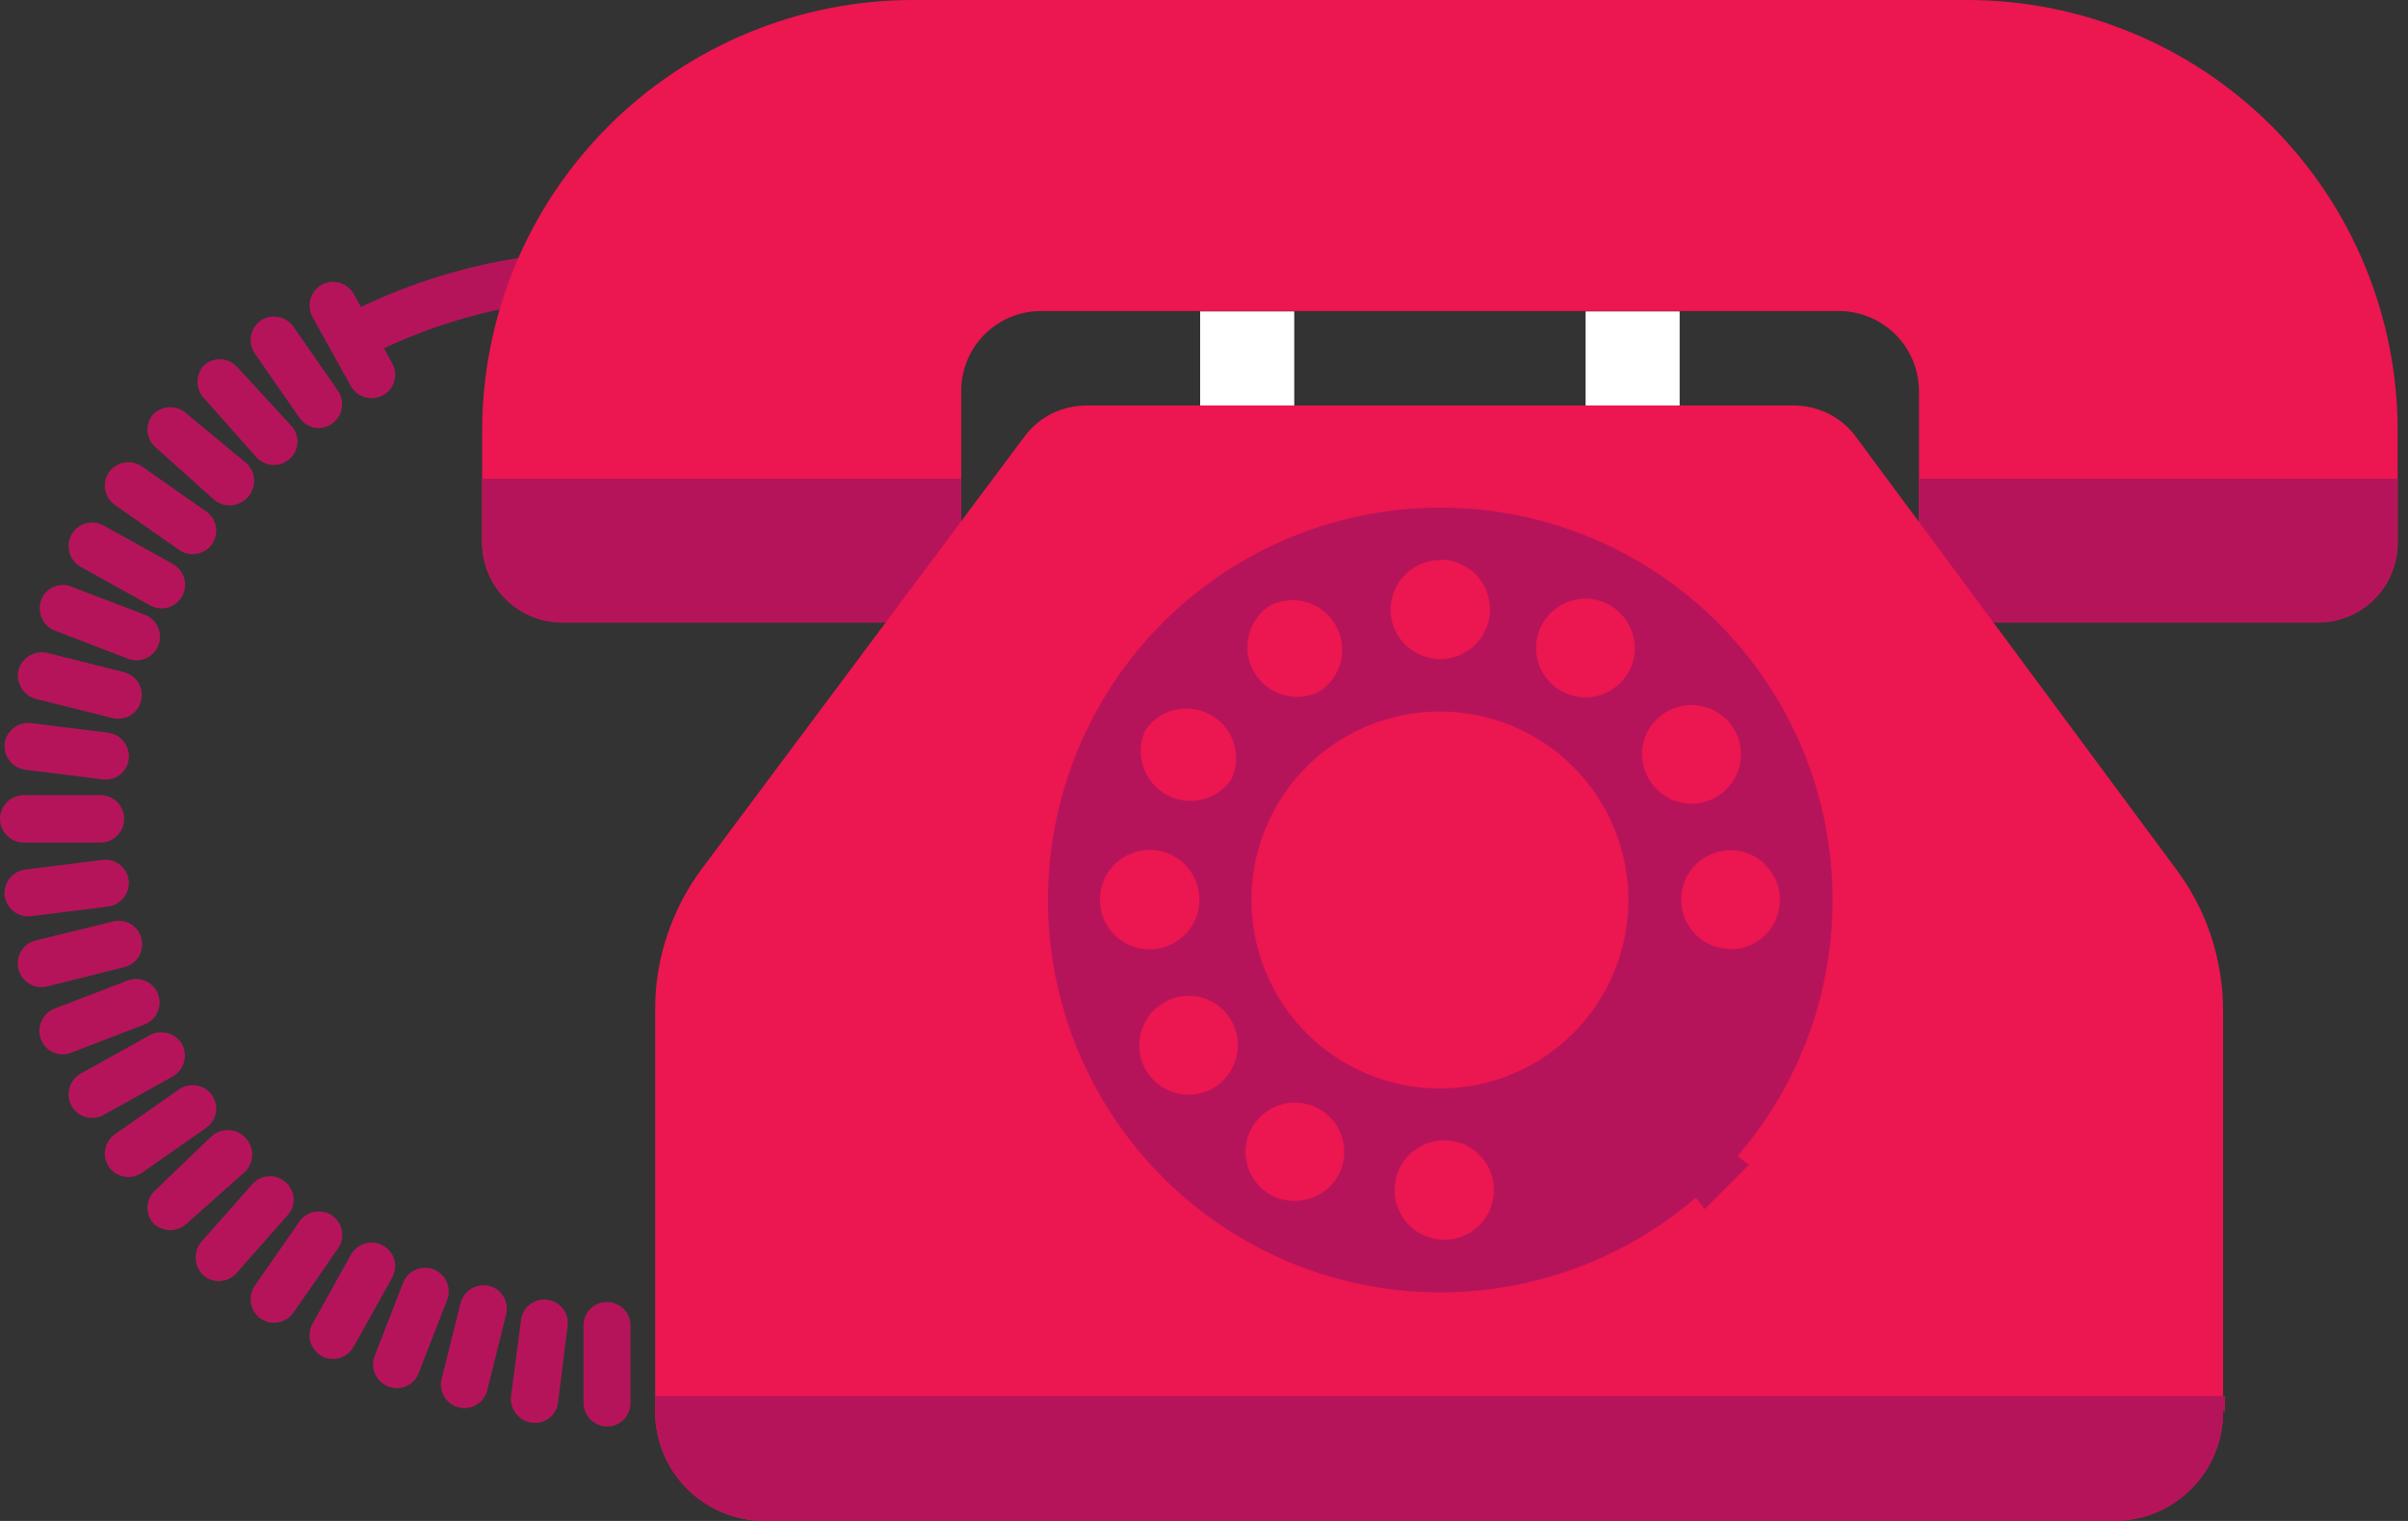 <svg width="57" height="36" viewBox="0 0 57 36" fill="none" xmlns="http://www.w3.org/2000/svg">
<rect x="0" y="0" width="57" height="36" fill="#333333" stroke="none"/>
<path d="M14.925 31.375C14.925 31.301 14.911 31.229 14.883 31.162C14.855 31.094 14.814 31.033 14.762 30.981C14.711 30.929 14.649 30.888 14.582 30.86C14.514 30.832 14.442 30.818 14.369 30.818C14.296 30.818 14.223 30.832 14.156 30.86C14.088 30.888 14.027 30.929 13.975 30.981C13.924 31.033 13.883 31.094 13.855 31.162C13.827 31.229 13.812 31.301 13.812 31.375V33.199C13.812 33.348 13.871 33.49 13.975 33.596C14.079 33.702 14.22 33.762 14.369 33.765V33.765C14.443 33.765 14.516 33.75 14.584 33.721C14.652 33.693 14.714 33.651 14.766 33.599C14.818 33.546 14.858 33.483 14.886 33.415C14.913 33.346 14.927 33.273 14.925 33.199V31.375Z" fill="#B6145A"/>
<path d="M12.097 33.053C12.082 33.2 12.125 33.348 12.217 33.464C12.309 33.58 12.443 33.655 12.59 33.673C12.662 33.684 12.737 33.679 12.807 33.66C12.878 33.641 12.945 33.608 13.003 33.563C13.06 33.518 13.109 33.462 13.144 33.398C13.18 33.334 13.202 33.263 13.21 33.19L13.438 31.365C13.451 31.222 13.408 31.079 13.317 30.966C13.226 30.854 13.096 30.782 12.953 30.764C12.809 30.746 12.665 30.785 12.55 30.871C12.434 30.958 12.357 31.086 12.335 31.229L12.097 33.053Z" fill="#B6145A"/>
<path d="M10.446 32.67C10.42 32.809 10.448 32.953 10.524 33.072C10.6 33.191 10.719 33.277 10.856 33.312C10.993 33.347 11.138 33.328 11.262 33.26C11.386 33.191 11.479 33.078 11.523 32.944L11.979 31.119C11.998 31.048 12.003 30.973 11.993 30.9C11.983 30.827 11.959 30.757 11.921 30.693C11.884 30.629 11.834 30.573 11.775 30.529C11.716 30.485 11.649 30.453 11.577 30.435C11.433 30.402 11.282 30.426 11.156 30.503C11.03 30.579 10.939 30.702 10.902 30.845L10.446 32.67Z" fill="#B6145A"/>
<path d="M8.868 32.095C8.841 32.163 8.828 32.236 8.83 32.309C8.832 32.383 8.848 32.455 8.878 32.522C8.907 32.589 8.95 32.649 9.003 32.7C9.056 32.75 9.119 32.79 9.187 32.816V32.816C9.255 32.844 9.327 32.858 9.4 32.858C9.473 32.857 9.546 32.842 9.613 32.813C9.68 32.784 9.741 32.742 9.791 32.689C9.842 32.636 9.882 32.574 9.908 32.506L10.583 30.772C10.637 30.634 10.635 30.481 10.576 30.345C10.517 30.209 10.406 30.101 10.268 30.047C10.13 29.993 9.976 29.995 9.84 30.054C9.704 30.113 9.597 30.224 9.543 30.362L8.868 32.095Z" fill="#B6145A"/>
<path d="M7.39 31.347C7.322 31.479 7.309 31.633 7.353 31.774C7.398 31.916 7.496 32.034 7.627 32.104V32.104C7.758 32.172 7.91 32.184 8.05 32.14C8.19 32.096 8.307 31.997 8.375 31.867L9.287 30.234C9.322 30.169 9.344 30.098 9.352 30.025C9.359 29.952 9.352 29.878 9.331 29.808C9.31 29.738 9.275 29.672 9.228 29.615C9.182 29.558 9.124 29.511 9.059 29.477C8.928 29.408 8.776 29.394 8.634 29.436C8.493 29.479 8.373 29.575 8.302 29.705L7.39 31.347Z" fill="#B6145A"/>
<path d="M6.03 30.435C5.948 30.556 5.916 30.705 5.942 30.85C5.967 30.995 6.048 31.124 6.167 31.21V31.21C6.289 31.293 6.438 31.324 6.583 31.299C6.727 31.273 6.857 31.192 6.943 31.073L8.001 29.55C8.043 29.49 8.073 29.422 8.088 29.351C8.104 29.279 8.106 29.206 8.093 29.134C8.08 29.062 8.054 28.993 8.014 28.931C7.975 28.87 7.924 28.816 7.864 28.774C7.804 28.732 7.737 28.703 7.665 28.687C7.594 28.671 7.52 28.669 7.448 28.682C7.376 28.695 7.307 28.721 7.246 28.761C7.184 28.8 7.131 28.851 7.089 28.911L6.03 30.435Z" fill="#B6145A"/>
<path d="M4.79 29.367C4.688 29.474 4.631 29.616 4.631 29.764C4.631 29.912 4.688 30.054 4.79 30.161C4.894 30.265 5.035 30.323 5.182 30.323C5.329 30.323 5.47 30.265 5.574 30.161L6.806 28.765C6.855 28.711 6.894 28.648 6.918 28.579C6.943 28.51 6.953 28.436 6.949 28.363C6.945 28.29 6.926 28.219 6.893 28.153C6.861 28.087 6.816 28.029 6.76 27.981V27.981C6.65 27.883 6.506 27.833 6.358 27.841C6.211 27.85 6.074 27.916 5.976 28.026L4.79 29.367Z" fill="#B6145A"/>
<path d="M3.677 28.172C3.567 28.27 3.5 28.408 3.492 28.555C3.483 28.702 3.533 28.847 3.631 28.957C3.738 29.059 3.88 29.116 4.028 29.116C4.176 29.116 4.318 29.059 4.425 28.957L5.811 27.725C5.913 27.618 5.97 27.476 5.97 27.328C5.97 27.181 5.913 27.038 5.811 26.931V26.931C5.71 26.823 5.572 26.758 5.424 26.75C5.276 26.741 5.13 26.79 5.018 26.886L3.677 28.172Z" fill="#B6145A"/>
<path d="M2.719 26.849C2.659 26.891 2.608 26.944 2.568 27.006C2.529 27.068 2.502 27.137 2.489 27.209C2.477 27.281 2.478 27.355 2.494 27.426C2.51 27.497 2.54 27.565 2.582 27.625V27.625C2.668 27.744 2.797 27.825 2.942 27.85C3.087 27.876 3.236 27.844 3.357 27.762L4.881 26.694C4.941 26.652 4.992 26.599 5.031 26.537C5.071 26.476 5.097 26.407 5.11 26.335C5.123 26.263 5.121 26.189 5.105 26.118C5.089 26.046 5.06 25.979 5.018 25.919C4.932 25.8 4.802 25.719 4.658 25.693C4.513 25.668 4.364 25.699 4.242 25.782L2.719 26.849Z" fill="#B6145A"/>
<path d="M1.916 25.408C1.786 25.479 1.69 25.598 1.647 25.74C1.605 25.881 1.619 26.034 1.688 26.165C1.722 26.23 1.769 26.287 1.826 26.334C1.883 26.381 1.948 26.416 2.019 26.437C2.089 26.458 2.163 26.465 2.236 26.458C2.309 26.45 2.38 26.428 2.445 26.393L4.087 25.481C4.215 25.408 4.31 25.288 4.352 25.148C4.394 25.007 4.381 24.855 4.315 24.724C4.242 24.596 4.123 24.501 3.982 24.459C3.841 24.416 3.689 24.429 3.558 24.495L1.916 25.408Z" fill="#B6145A"/>
<path d="M1.286 23.875C1.15 23.93 1.04 24.036 0.98 24.171C0.921 24.305 0.916 24.458 0.967 24.596C0.992 24.665 1.031 24.728 1.081 24.782C1.132 24.836 1.192 24.879 1.26 24.909C1.327 24.939 1.399 24.955 1.473 24.956C1.547 24.957 1.62 24.943 1.688 24.915L3.421 24.249C3.489 24.223 3.552 24.183 3.605 24.133C3.658 24.082 3.7 24.022 3.73 23.955C3.76 23.888 3.776 23.816 3.778 23.743C3.779 23.669 3.767 23.597 3.74 23.528C3.714 23.46 3.675 23.398 3.624 23.345C3.574 23.292 3.513 23.249 3.446 23.22C3.379 23.19 3.307 23.174 3.234 23.172C3.161 23.17 3.088 23.183 3.02 23.209L1.286 23.875Z" fill="#B6145A"/>
<path d="M0.839 22.26C0.768 22.279 0.701 22.311 0.642 22.356C0.583 22.4 0.534 22.456 0.497 22.519C0.46 22.583 0.435 22.653 0.425 22.726C0.415 22.799 0.419 22.873 0.438 22.945C0.456 23.016 0.489 23.083 0.533 23.142C0.578 23.2 0.633 23.25 0.697 23.287C0.76 23.324 0.831 23.349 0.903 23.359C0.976 23.369 1.051 23.364 1.122 23.346L2.947 22.89C3.089 22.853 3.212 22.762 3.287 22.635C3.362 22.509 3.384 22.357 3.348 22.215C3.331 22.143 3.3 22.076 3.257 22.017C3.213 21.958 3.158 21.909 3.095 21.871C3.032 21.834 2.963 21.809 2.89 21.799C2.817 21.79 2.744 21.794 2.673 21.813L0.839 22.26Z" fill="#B6145A"/>
<path d="M0.602 20.582C0.455 20.6 0.321 20.675 0.229 20.791C0.137 20.907 0.094 21.055 0.109 21.202V21.202C0.13 21.349 0.207 21.482 0.325 21.573C0.443 21.663 0.591 21.704 0.739 21.686L2.563 21.457C2.709 21.437 2.84 21.361 2.931 21.245C3.021 21.129 3.063 20.983 3.047 20.837C3.029 20.691 2.953 20.558 2.837 20.467C2.72 20.376 2.573 20.335 2.427 20.354L0.602 20.582Z" fill="#B6145A"/>
<path d="M0.556 18.821C0.41 18.823 0.269 18.883 0.166 18.986C0.062 19.09 0.002 19.231 4.79718e-09 19.378C-1.93056e-05 19.526 0.058 19.668 0.162 19.774C0.266 19.88 0.408 19.941 0.556 19.943H2.381C2.455 19.943 2.528 19.928 2.596 19.9C2.664 19.871 2.726 19.829 2.778 19.777C2.83 19.724 2.871 19.662 2.898 19.593C2.925 19.525 2.939 19.451 2.938 19.378C2.938 19.23 2.879 19.088 2.775 18.984C2.67 18.88 2.529 18.821 2.381 18.821H0.556Z" fill="#B6145A"/>
<path d="M0.739 17.115C0.591 17.097 0.443 17.137 0.325 17.228C0.207 17.318 0.13 17.451 0.109 17.598V17.598C0.094 17.746 0.137 17.893 0.229 18.009C0.321 18.125 0.455 18.201 0.602 18.219L2.427 18.447C2.499 18.457 2.572 18.453 2.642 18.434C2.713 18.416 2.779 18.384 2.836 18.34C2.894 18.296 2.942 18.24 2.979 18.177C3.015 18.114 3.038 18.045 3.047 17.973C3.065 17.825 3.025 17.677 2.934 17.559C2.844 17.441 2.711 17.363 2.563 17.343L0.739 17.115Z" fill="#B6145A"/>
<path d="M1.122 15.454C0.978 15.421 0.827 15.444 0.7 15.518C0.572 15.593 0.478 15.714 0.438 15.856C0.404 16 0.427 16.151 0.502 16.278C0.576 16.406 0.697 16.5 0.839 16.54L2.664 16.996C2.735 17.014 2.809 17.017 2.882 17.006C2.954 16.995 3.024 16.97 3.087 16.932C3.15 16.893 3.204 16.843 3.247 16.784C3.291 16.724 3.322 16.657 3.339 16.586C3.375 16.443 3.353 16.292 3.278 16.165C3.202 16.039 3.08 15.947 2.938 15.911L1.122 15.454Z" fill="#B6145A"/>
<path d="M1.688 13.886C1.62 13.858 1.548 13.844 1.475 13.845C1.402 13.847 1.33 13.863 1.263 13.892C1.197 13.922 1.137 13.966 1.088 14.019C1.038 14.073 1 14.136 0.976 14.205V14.205C0.925 14.343 0.93 14.495 0.99 14.63C1.049 14.764 1.159 14.87 1.295 14.925L3.029 15.591C3.097 15.618 3.17 15.63 3.243 15.629C3.316 15.627 3.388 15.611 3.455 15.581C3.522 15.552 3.583 15.509 3.633 15.456C3.684 15.403 3.723 15.341 3.75 15.272C3.776 15.204 3.789 15.131 3.787 15.058C3.785 14.985 3.769 14.913 3.739 14.846C3.71 14.779 3.667 14.718 3.614 14.668C3.561 14.617 3.499 14.578 3.43 14.552L1.688 13.886Z" fill="#B6145A"/>
<path d="M2.445 12.435C2.38 12.4 2.309 12.378 2.236 12.37C2.163 12.363 2.089 12.37 2.019 12.391C1.948 12.412 1.883 12.447 1.826 12.494C1.769 12.54 1.722 12.598 1.688 12.663C1.619 12.794 1.605 12.947 1.647 13.088C1.69 13.23 1.786 13.349 1.916 13.42L3.558 14.332C3.623 14.367 3.693 14.389 3.767 14.396C3.84 14.404 3.913 14.396 3.984 14.375C4.054 14.354 4.119 14.319 4.176 14.273C4.233 14.226 4.28 14.169 4.315 14.104C4.35 14.04 4.371 13.969 4.379 13.896C4.386 13.823 4.379 13.749 4.358 13.679C4.337 13.608 4.302 13.543 4.255 13.486C4.209 13.429 4.152 13.382 4.087 13.347L2.445 12.435Z" fill="#B6145A"/>
<path d="M3.357 11.039C3.236 10.956 3.087 10.925 2.942 10.95C2.797 10.976 2.668 11.057 2.582 11.176C2.54 11.236 2.51 11.303 2.494 11.374C2.478 11.446 2.477 11.52 2.489 11.592C2.502 11.664 2.529 11.733 2.568 11.794C2.608 11.856 2.659 11.909 2.719 11.951L4.242 13.018C4.364 13.101 4.513 13.133 4.658 13.107C4.802 13.082 4.932 13.001 5.018 12.882C5.06 12.822 5.089 12.754 5.105 12.683C5.121 12.611 5.123 12.538 5.11 12.466C5.097 12.394 5.071 12.325 5.031 12.263C4.992 12.201 4.941 12.148 4.881 12.106L3.357 11.039Z" fill="#B6145A"/>
<path d="M4.425 9.798C4.318 9.696 4.176 9.639 4.028 9.639C3.88 9.639 3.738 9.696 3.631 9.798C3.533 9.909 3.483 10.053 3.492 10.2C3.5 10.347 3.567 10.485 3.677 10.583L5.063 11.824C5.176 11.92 5.321 11.969 5.469 11.96C5.617 11.952 5.756 11.886 5.857 11.778C5.959 11.671 6.016 11.529 6.016 11.381C6.016 11.233 5.959 11.091 5.857 10.984L4.425 9.798Z" fill="#B6145A"/>
<path d="M5.62 8.694C5.523 8.583 5.386 8.515 5.239 8.505C5.092 8.494 4.947 8.543 4.835 8.64V8.64C4.733 8.747 4.676 8.889 4.676 9.036C4.676 9.184 4.733 9.326 4.835 9.433L6.067 10.82C6.165 10.93 6.303 10.996 6.45 11.005C6.597 11.014 6.741 10.963 6.851 10.866V10.866C6.907 10.818 6.952 10.759 6.985 10.693C7.017 10.628 7.036 10.556 7.04 10.483C7.045 10.41 7.034 10.336 7.01 10.267C6.985 10.198 6.947 10.135 6.897 10.081L5.62 8.694Z" fill="#B6145A"/>
<path d="M6.943 7.727C6.857 7.608 6.727 7.527 6.583 7.502C6.438 7.476 6.289 7.508 6.167 7.59V7.59C6.048 7.676 5.967 7.806 5.942 7.95C5.916 8.095 5.948 8.244 6.03 8.366L7.089 9.889C7.13 9.95 7.183 10.002 7.244 10.042C7.306 10.082 7.375 10.109 7.447 10.122C7.52 10.135 7.594 10.133 7.666 10.117C7.737 10.1 7.805 10.069 7.864 10.026V10.026C7.983 9.94 8.064 9.811 8.09 9.666C8.115 9.521 8.083 9.372 8.001 9.251L6.943 7.727Z" fill="#B6145A"/>
<path d="M8.375 6.961C8.304 6.834 8.186 6.739 8.047 6.697C7.907 6.654 7.757 6.667 7.627 6.733V6.733C7.496 6.803 7.398 6.921 7.353 7.063C7.309 7.205 7.322 7.358 7.39 7.49L8.302 9.132C8.373 9.262 8.493 9.358 8.634 9.401C8.776 9.443 8.928 9.429 9.059 9.36C9.124 9.326 9.182 9.279 9.228 9.222C9.275 9.165 9.31 9.1 9.331 9.029C9.352 8.959 9.359 8.885 9.352 8.812C9.344 8.739 9.322 8.668 9.287 8.603L8.375 6.961Z" fill="#B6145A"/>
<path d="M8.539 8.521L8.01 7.536C9.975 6.486 12.169 5.937 14.396 5.939V7.061C12.353 7.055 10.341 7.557 8.539 8.521Z" fill="#B6145A"/>
<path d="M30.636 7.371H28.409V9.607H30.636V7.371Z" fill="white"/>
<path d="M39.759 7.371H37.533V9.607H39.759V7.371Z" fill="white"/>
<path d="M53.772 2.983C52.824 2.036 51.699 1.285 50.46 0.774C49.222 0.262 47.895 -0.001 46.556 4.08064e-06H21.622C20.282 -0.001 18.954 0.262 17.716 0.774C16.477 1.286 15.352 2.037 14.404 2.984C13.456 3.931 12.704 5.056 12.19 6.294C11.677 7.532 11.413 8.859 11.413 10.2V12.845C11.415 13.345 11.615 13.824 11.969 14.178C12.322 14.532 12.801 14.731 13.302 14.734H20.865C21.365 14.731 21.844 14.532 22.197 14.178C22.551 13.824 22.751 13.345 22.753 12.845V9.251C22.753 8.75 22.952 8.27 23.306 7.915C23.66 7.561 24.141 7.362 24.642 7.362H43.536C44.036 7.365 44.515 7.564 44.868 7.918C45.222 8.272 45.422 8.751 45.424 9.251V12.845C45.427 13.345 45.626 13.824 45.98 14.178C46.334 14.532 46.812 14.731 47.313 14.734H54.867C55.367 14.734 55.848 14.535 56.202 14.181C56.556 13.827 56.755 13.346 56.755 12.845V10.2C56.756 8.86 56.493 7.533 55.981 6.295C55.47 5.056 54.719 3.931 53.772 2.983V2.983Z" fill="#EC1651"/>
<path d="M22.753 12.845V11.331H11.413V12.845C11.415 13.345 11.615 13.825 11.969 14.178C12.322 14.532 12.801 14.732 13.302 14.734H20.865C21.365 14.732 21.844 14.532 22.197 14.178C22.551 13.825 22.751 13.345 22.753 12.845V12.845Z" fill="#B6145A"/>
<path d="M56.755 12.845V11.331H45.424V12.845C45.427 13.345 45.626 13.825 45.98 14.178C46.334 14.532 46.812 14.732 47.313 14.734H54.867C55.367 14.734 55.848 14.535 56.202 14.181C56.556 13.827 56.755 13.346 56.755 12.845V12.845Z" fill="#B6145A"/>
<path d="M43.937 10.346C43.766 10.11 43.54 9.92 43.28 9.789C43.021 9.664 42.737 9.599 42.45 9.597H25.727C25.439 9.598 25.156 9.664 24.897 9.789C24.637 9.92 24.412 10.11 24.24 10.346L16.613 20.564C16.256 21.042 15.979 21.575 15.792 22.142C15.601 22.709 15.505 23.304 15.509 23.903V33.418C15.511 34.102 15.783 34.758 16.267 35.243C16.753 35.723 17.407 35.995 18.091 36H50.022C50.364 36.002 50.703 35.937 51.02 35.807C51.337 35.677 51.624 35.486 51.866 35.244C52.108 35.002 52.3 34.714 52.429 34.398C52.559 34.081 52.625 33.742 52.622 33.4V23.921C52.622 23.323 52.526 22.728 52.34 22.16C52.153 21.593 51.876 21.06 51.518 20.582L43.937 10.346Z" fill="#EC1651"/>
<path d="M52.668 33.418V33.044H15.509V33.418C15.511 34.102 15.783 34.758 16.267 35.243C16.753 35.723 17.408 35.995 18.091 36H50.022C50.364 36.002 50.704 35.937 51.02 35.807C51.337 35.677 51.624 35.486 51.866 35.244C52.108 35.002 52.3 34.714 52.429 34.398C52.559 34.081 52.625 33.742 52.622 33.4L52.668 33.418Z" fill="#B6145A"/>
<path d="M34.084 12.015C32.248 12.017 30.453 12.563 28.927 13.585C27.401 14.606 26.212 16.058 25.51 17.755C24.809 19.452 24.626 21.319 24.985 23.12C25.345 24.921 26.23 26.575 27.529 27.873C28.828 29.171 30.483 30.054 32.285 30.412C34.086 30.77 35.953 30.585 37.649 29.882C39.346 29.179 40.796 27.988 41.816 26.461C42.836 24.934 43.38 23.139 43.38 21.302C43.38 20.082 43.14 18.874 42.673 17.746C42.205 16.619 41.52 15.595 40.657 14.732C39.794 13.87 38.769 13.186 37.641 12.719C36.513 12.253 35.304 12.014 34.084 12.015V12.015ZM27.114 17.279C27.282 17.036 27.535 16.865 27.823 16.799C28.111 16.734 28.413 16.779 28.669 16.926C28.925 17.073 29.116 17.311 29.205 17.593C29.294 17.875 29.274 18.18 29.148 18.447C28.981 18.69 28.728 18.861 28.44 18.927C28.152 18.992 27.85 18.947 27.593 18.8C27.337 18.653 27.146 18.415 27.057 18.133C26.968 17.851 26.988 17.547 27.114 17.279V17.279ZM26.038 21.302C26.036 21.069 26.103 20.841 26.231 20.646C26.36 20.451 26.543 20.299 26.758 20.209C26.972 20.118 27.209 20.094 27.438 20.138C27.667 20.182 27.878 20.294 28.043 20.458C28.209 20.622 28.322 20.832 28.368 21.06C28.414 21.289 28.391 21.526 28.302 21.742C28.214 21.957 28.063 22.142 27.869 22.271C27.675 22.401 27.447 22.47 27.214 22.47C27.06 22.471 26.907 22.442 26.765 22.384C26.622 22.326 26.492 22.24 26.383 22.131C26.273 22.023 26.186 21.894 26.127 21.752C26.068 21.609 26.038 21.457 26.038 21.302V21.302ZM28.72 25.755C28.587 25.831 28.44 25.881 28.288 25.901C28.135 25.921 27.981 25.911 27.833 25.871C27.684 25.831 27.545 25.762 27.424 25.669C27.302 25.575 27.2 25.459 27.123 25.326C27.046 25.193 26.997 25.046 26.977 24.894C26.957 24.742 26.967 24.587 27.007 24.439C27.047 24.291 27.115 24.152 27.209 24.03C27.302 23.908 27.419 23.806 27.552 23.729C27.684 23.651 27.831 23.6 27.984 23.58C28.136 23.559 28.291 23.569 28.44 23.609C28.589 23.649 28.728 23.718 28.849 23.812C28.971 23.907 29.073 24.024 29.148 24.158C29.301 24.427 29.342 24.746 29.262 25.044C29.181 25.343 28.987 25.598 28.72 25.755ZM30.061 14.332C30.329 14.196 30.64 14.167 30.928 14.253C31.217 14.338 31.462 14.531 31.613 14.792C31.764 15.053 31.809 15.361 31.739 15.654C31.669 15.947 31.49 16.202 31.238 16.367C30.969 16.503 30.659 16.532 30.37 16.446C30.081 16.361 29.836 16.168 29.686 15.907C29.535 15.646 29.489 15.338 29.559 15.045C29.629 14.752 29.808 14.497 30.061 14.332ZM31.666 27.844C31.508 28.111 31.252 28.306 30.951 28.387C30.651 28.467 30.331 28.426 30.061 28.273C29.862 28.156 29.702 27.983 29.602 27.776C29.501 27.569 29.464 27.337 29.495 27.108C29.526 26.88 29.623 26.666 29.776 26.494C29.928 26.321 30.128 26.197 30.351 26.137C30.573 26.078 30.808 26.085 31.026 26.159C31.245 26.233 31.436 26.37 31.577 26.552C31.717 26.735 31.801 26.955 31.817 27.185C31.833 27.414 31.78 27.644 31.666 27.844ZM34.084 13.247C34.317 13.245 34.546 13.312 34.74 13.441C34.935 13.569 35.087 13.752 35.178 13.967C35.268 14.182 35.293 14.419 35.248 14.648C35.204 14.877 35.093 15.087 34.928 15.253C34.764 15.418 34.555 15.531 34.326 15.577C34.098 15.623 33.861 15.601 33.645 15.512C33.429 15.423 33.245 15.272 33.115 15.078C32.986 14.885 32.916 14.657 32.916 14.424C32.919 14.115 33.042 13.819 33.261 13.601C33.479 13.382 33.775 13.258 34.084 13.256V13.247ZM34.084 29.34C33.791 29.314 33.518 29.18 33.319 28.962C33.121 28.745 33.011 28.462 33.011 28.168C33.011 27.874 33.121 27.59 33.319 27.373C33.518 27.156 33.791 27.021 34.084 26.995C34.247 26.981 34.41 27.001 34.565 27.053C34.72 27.105 34.862 27.189 34.982 27.299C35.103 27.41 35.199 27.544 35.265 27.693C35.33 27.843 35.364 28.005 35.364 28.168C35.364 28.331 35.33 28.492 35.265 28.642C35.199 28.791 35.103 28.925 34.982 29.036C34.862 29.146 34.72 29.23 34.565 29.282C34.41 29.335 34.247 29.354 34.084 29.34V29.34ZM38.536 15.929C38.419 16.128 38.247 16.287 38.04 16.388C37.833 16.489 37.6 16.526 37.372 16.495C37.144 16.464 36.93 16.366 36.757 16.214C36.584 16.062 36.46 15.861 36.401 15.639C36.341 15.416 36.349 15.181 36.423 14.963C36.497 14.745 36.634 14.554 36.816 14.413C36.998 14.272 37.218 14.189 37.448 14.173C37.678 14.157 37.907 14.209 38.107 14.323C38.242 14.401 38.36 14.504 38.454 14.627C38.549 14.751 38.618 14.891 38.658 15.041C38.698 15.191 38.708 15.348 38.687 15.502C38.666 15.656 38.615 15.804 38.536 15.938V15.929ZM39.029 18.438C38.951 18.305 38.9 18.158 38.879 18.006C38.858 17.853 38.868 17.698 38.908 17.55C38.948 17.401 39.017 17.262 39.112 17.14C39.206 17.019 39.324 16.917 39.458 16.841C39.727 16.689 40.045 16.648 40.344 16.728C40.643 16.808 40.898 17.003 41.054 17.27C41.131 17.403 41.181 17.55 41.2 17.702C41.22 17.854 41.21 18.009 41.17 18.157C41.131 18.305 41.062 18.444 40.968 18.566C40.875 18.688 40.758 18.79 40.625 18.867C40.492 18.943 40.346 18.993 40.193 19.013C40.041 19.033 39.886 19.023 39.738 18.983C39.59 18.943 39.451 18.874 39.329 18.781C39.208 18.687 39.105 18.571 39.029 18.438ZM40.963 22.461C40.732 22.461 40.506 22.392 40.314 22.264C40.122 22.136 39.972 21.954 39.884 21.74C39.796 21.527 39.773 21.292 39.818 21.066C39.863 20.839 39.974 20.631 40.137 20.468C40.3 20.304 40.508 20.193 40.735 20.148C40.962 20.103 41.196 20.126 41.41 20.214C41.623 20.303 41.806 20.453 41.934 20.645C42.062 20.837 42.131 21.062 42.131 21.293C42.132 21.447 42.103 21.6 42.044 21.743C41.986 21.886 41.9 22.016 41.792 22.125C41.683 22.234 41.554 22.321 41.412 22.381C41.27 22.44 41.117 22.47 40.963 22.47V22.461Z" fill="#B6145A"/>
<path d="M38.545 21.302C38.545 22.185 38.284 23.047 37.794 23.781C37.303 24.515 36.606 25.087 35.791 25.424C34.976 25.762 34.079 25.85 33.214 25.678C32.348 25.506 31.553 25.081 30.93 24.457C30.306 23.833 29.881 23.038 29.709 22.173C29.537 21.308 29.625 20.41 29.962 19.595C30.3 18.78 30.872 18.083 31.605 17.593C32.339 17.103 33.202 16.841 34.084 16.841C35.267 16.841 36.402 17.311 37.239 18.148C38.075 18.985 38.545 20.119 38.545 21.302V21.302Z" fill="#EC1651"/>
<path d="M40.352 28.619L41.401 27.57L39.303 25.983L38.764 26.53L40.352 28.619Z" fill="#B6145A"/>
</svg>
